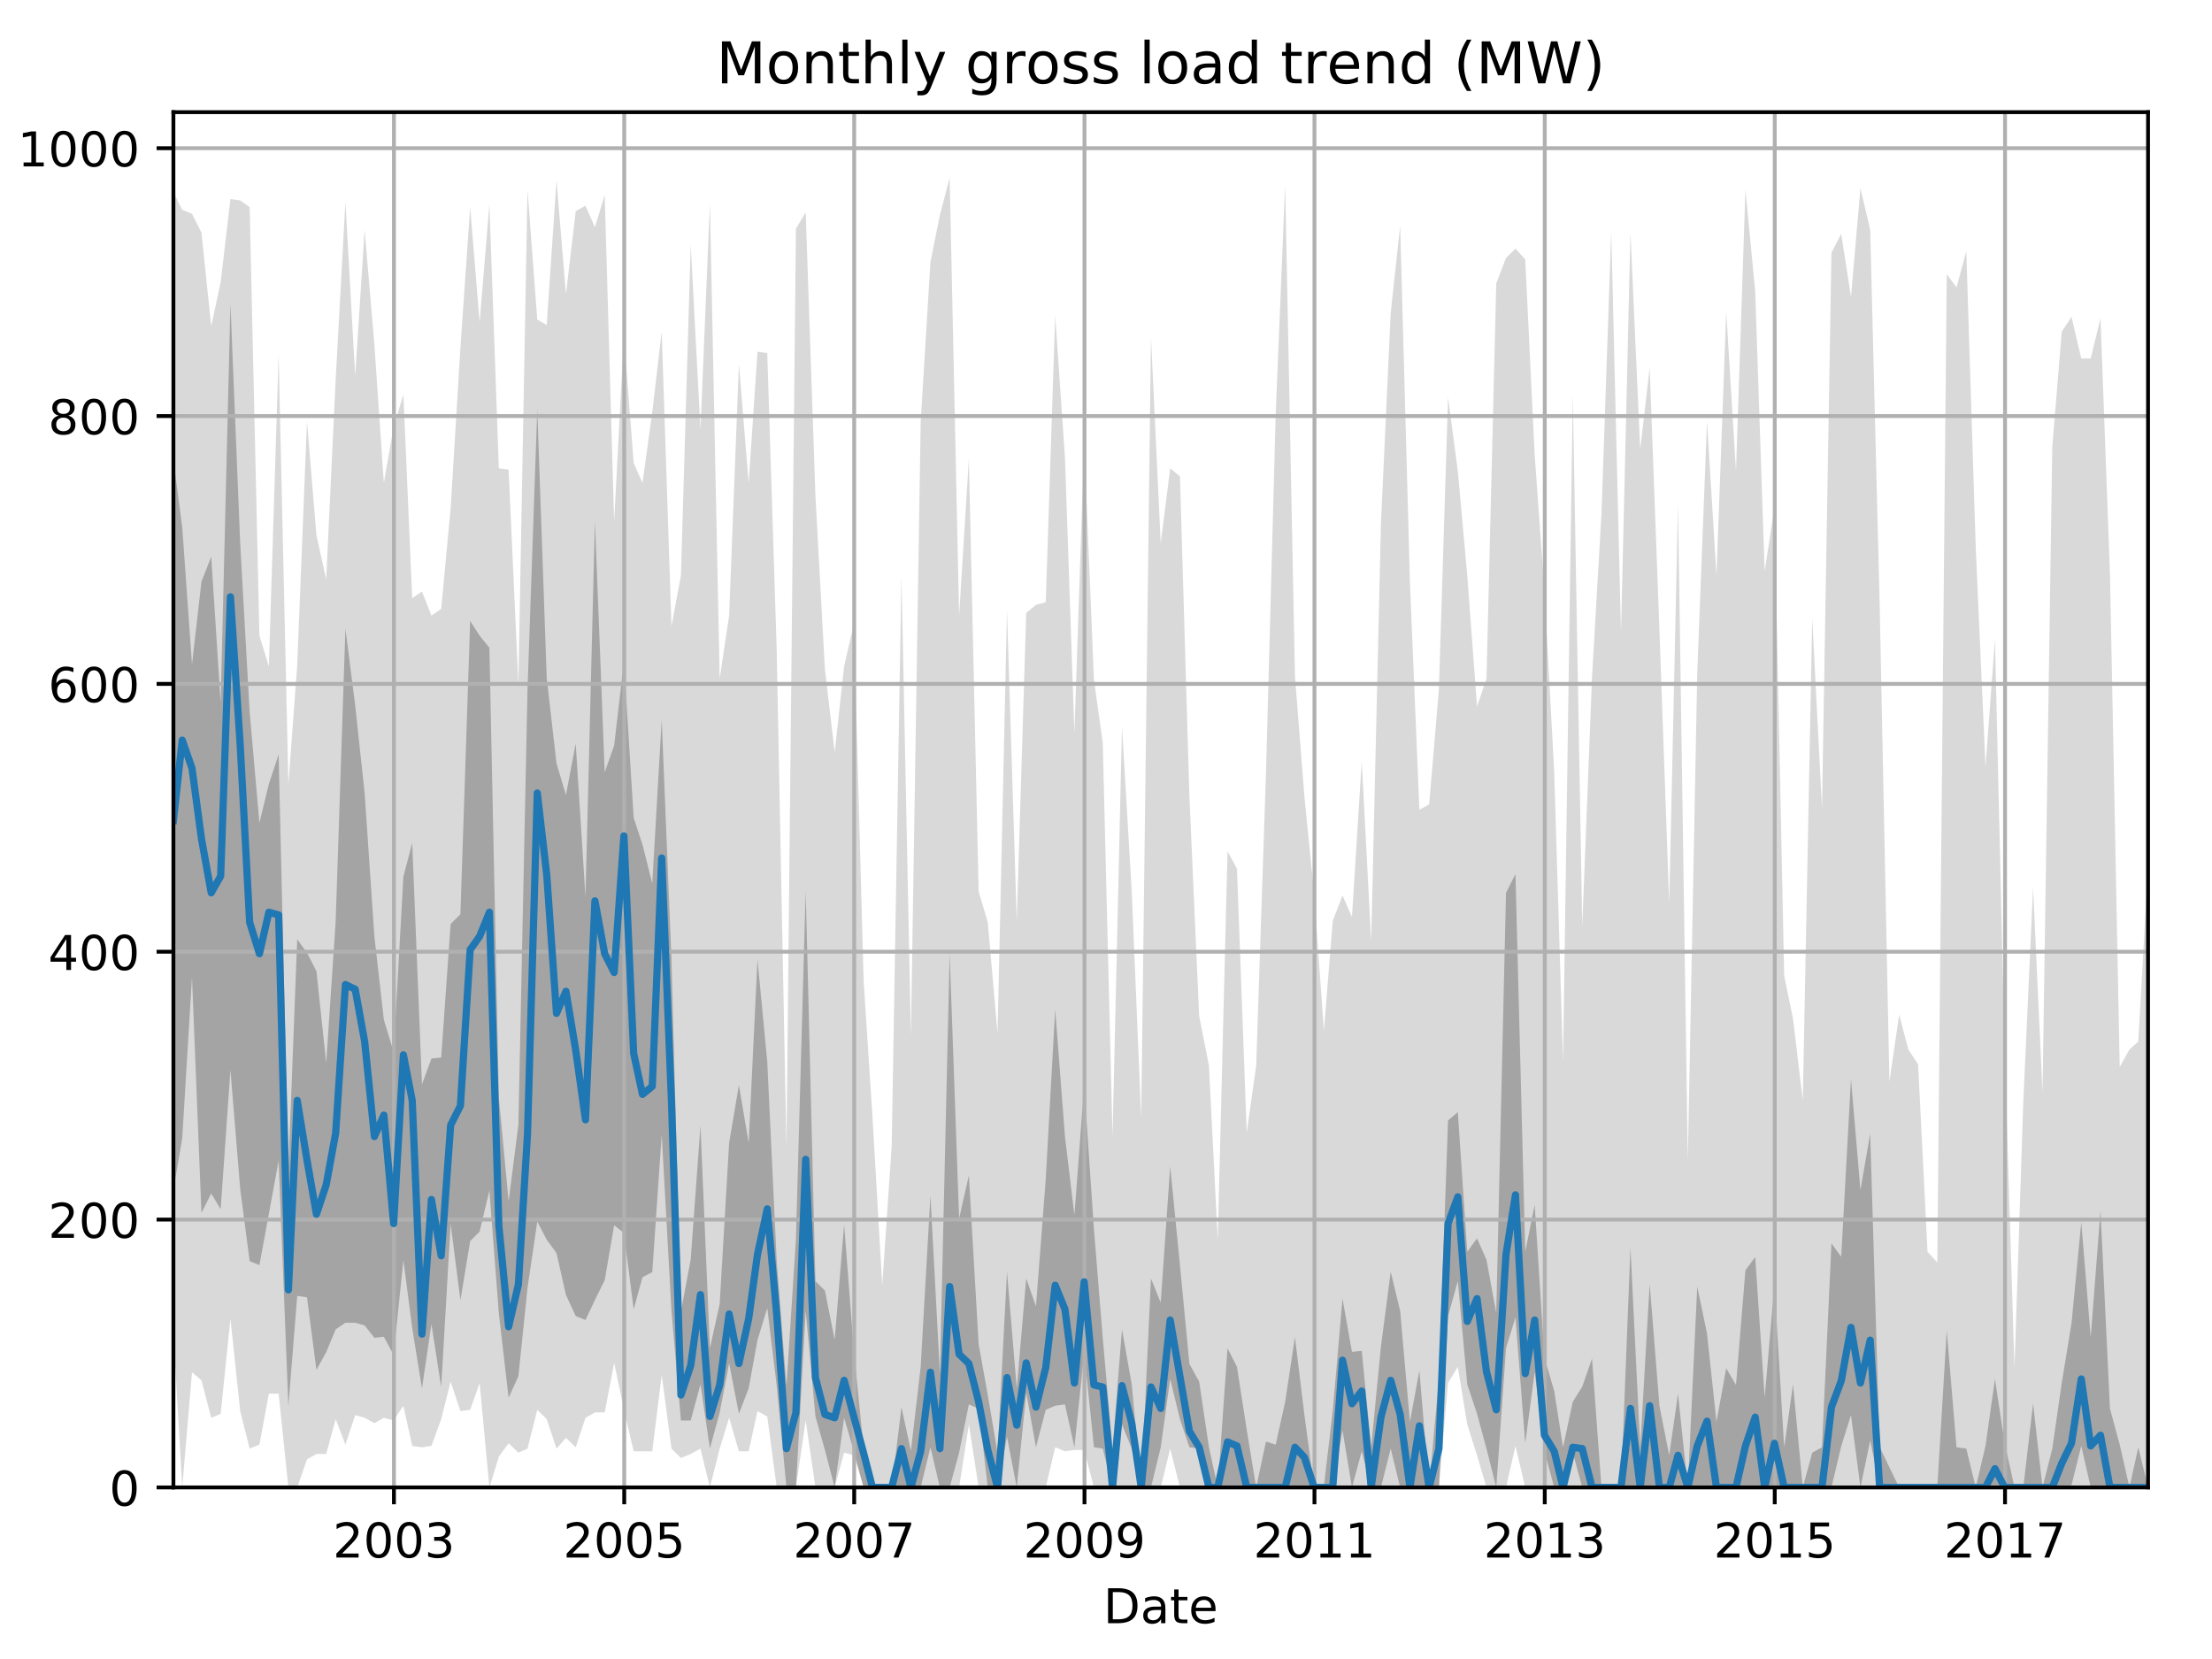 <?xml version="1.0" encoding="utf-8" standalone="no"?>
<!DOCTYPE svg PUBLIC "-//W3C//DTD SVG 1.1//EN"
  "http://www.w3.org/Graphics/SVG/1.1/DTD/svg11.dtd">
<!-- Created with matplotlib (http://matplotlib.org/) -->
<svg height="345.6pt" version="1.1" viewBox="0 0 460.8 345.6" width="460.8pt" xmlns="http://www.w3.org/2000/svg" xmlns:xlink="http://www.w3.org/1999/xlink">
 <defs>
  <style type="text/css">
*{stroke-linecap:butt;stroke-linejoin:round;}
  </style>
 </defs>
 <g id="figure_1">
  <g id="patch_1">
   <path d="M 0 345.6 
L 460.8 345.6 
L 460.8 0 
L 0 0 
z
" style="fill:none;"/>
  </g>
  <g id="axes_1">
   <g id="patch_2">
    <path d="M 36.124 309.863 
L 447.48 309.863 
L 447.48 23.365 
L 36.124 23.365 
z
" style="fill:none;"/>
   </g>
   <g id="PolyCollection_1">
    <path clip-path="url(#pf059b0cede)" d="M 36.124 40.077 
L 36.124 277.779 
L 37.962 309.863 
L 39.996 285.87 
L 41.965 287.544 
L 43.999 295.356 
L 45.968 294.519 
L 48.003 274.71 
L 50.037 293.961 
L 52.006 301.773 
L 54.04 300.936 
L 56.009 290.334 
L 58.044 290.334 
L 60.078 309.863 
L 61.916 309.863 
L 63.95 304.005 
L 65.919 302.889 
L 67.954 302.889 
L 69.922 295.635 
L 71.957 300.936 
L 73.991 294.798 
L 75.96 295.356 
L 77.995 296.472 
L 79.963 295.356 
L 81.998 295.914 
L 84.032 292.845 
L 85.87 301.215 
L 87.904 301.494 
L 89.873 301.215 
L 91.908 295.635 
L 93.877 287.823 
L 95.911 293.961 
L 97.946 293.682 
L 99.914 288.102 
L 101.949 309.863 
L 103.918 303.447 
L 105.952 300.657 
L 107.987 302.61 
L 109.89 301.773 
L 111.924 293.682 
L 113.893 295.635 
L 115.928 301.773 
L 117.896 299.541 
L 119.931 301.494 
L 121.965 295.356 
L 123.934 294.24 
L 125.969 294.24 
L 127.938 283.917 
L 129.972 293.682 
L 132.006 302.331 
L 133.844 302.331 
L 135.878 302.331 
L 137.847 286.428 
L 139.882 301.773 
L 141.851 303.726 
L 143.885 302.889 
L 145.92 301.773 
L 147.888 309.863 
L 149.923 301.773 
L 151.892 295.356 
L 153.926 302.331 
L 155.961 302.331 
L 157.798 293.961 
L 159.833 295.077 
L 161.802 309.863 
L 163.836 309.863 
L 165.805 309.863 
L 167.839 295.914 
L 169.874 309.863 
L 171.843 309.863 
L 173.877 309.863 
L 175.846 302.61 
L 177.88 303.168 
L 179.915 309.863 
L 181.752 309.863 
L 183.787 309.863 
L 185.756 309.863 
L 187.79 309.863 
L 189.759 309.863 
L 191.794 309.863 
L 193.828 309.863 
L 195.797 309.863 
L 197.831 309.863 
L 199.8 309.863 
L 201.835 296.751 
L 203.869 309.863 
L 205.772 309.863 
L 207.807 309.863 
L 209.776 309.863 
L 211.81 309.863 
L 213.779 309.863 
L 215.813 309.863 
L 217.848 309.863 
L 219.817 301.494 
L 221.851 302.331 
L 223.82 302.052 
L 225.854 302.052 
L 227.889 309.863 
L 229.726 309.863 
L 231.761 309.863 
L 233.73 309.863 
L 235.764 309.863 
L 237.733 309.863 
L 239.768 309.863 
L 241.802 309.863 
L 243.771 301.773 
L 245.805 309.863 
L 247.774 309.585 
L 249.809 309.585 
L 251.843 309.863 
L 253.681 309.863 
L 255.715 309.863 
L 257.684 309.863 
L 259.718 309.863 
L 261.687 309.863 
L 263.722 309.863 
L 265.756 309.863 
L 267.725 309.863 
L 269.76 309.863 
L 271.728 309.863 
L 273.763 309.863 
L 275.797 309.863 
L 277.635 309.863 
L 279.669 309.863 
L 281.638 309.863 
L 283.673 309.863 
L 285.641 309.863 
L 287.676 309.863 
L 289.71 309.863 
L 291.679 309.863 
L 293.714 309.863 
L 295.683 309.863 
L 297.717 309.863 
L 299.751 309.863 
L 301.655 288.102 
L 303.689 284.754 
L 305.658 296.751 
L 307.692 303.168 
L 309.661 309.863 
L 311.696 309.863 
L 313.73 309.863 
L 315.699 301.215 
L 317.734 309.863 
L 319.702 309.863 
L 321.737 309.863 
L 323.771 309.863 
L 325.609 309.863 
L 327.643 309.863 
L 329.612 309.863 
L 331.647 309.863 
L 333.616 309.863 
L 335.65 309.863 
L 337.684 309.863 
L 339.653 309.863 
L 341.688 309.863 
L 343.657 309.863 
L 345.691 309.863 
L 347.726 309.863 
L 349.563 309.863 
L 351.598 309.863 
L 353.566 309.863 
L 355.601 309.863 
L 357.57 309.863 
L 359.604 309.863 
L 361.639 309.863 
L 363.607 309.863 
L 365.642 309.863 
L 367.611 309.863 
L 369.645 309.863 
L 371.68 309.863 
L 373.517 309.863 
L 375.552 309.863 
L 377.521 309.863 
L 379.555 309.863 
L 381.524 309.863 
L 383.558 309.863 
L 385.593 309.863 
L 387.562 309.863 
L 389.596 309.863 
L 391.565 309.863 
L 393.599 309.863 
L 395.634 309.863 
L 397.537 309.863 
L 399.572 309.863 
L 401.54 309.863 
L 403.575 309.863 
L 405.544 309.863 
L 407.578 309.863 
L 409.613 309.863 
L 411.582 309.863 
L 413.616 309.863 
L 415.585 309.863 
L 417.619 309.863 
L 419.654 309.863 
L 421.491 309.863 
L 423.526 309.863 
L 425.495 309.863 
L 427.529 309.863 
L 429.498 309.863 
L 431.532 309.863 
L 433.567 309.863 
L 435.536 309.863 
L 437.57 309.863 
L 439.539 309.863 
L 441.573 309.863 
L 443.608 309.863 
L 445.446 309.863 
L 447.48 309.863 
L 447.48 180.411 
L 447.48 180.411 
L 445.446 216.959 
L 443.608 218.633 
L 441.573 222.26 
L 439.539 119.311 
L 437.57 66.302 
L 435.536 74.672 
L 433.567 74.672 
L 431.532 66.023 
L 429.498 69.092 
L 427.529 93.086 
L 425.495 227.56 
L 423.526 184.874 
L 421.491 229.513 
L 419.654 285.033 
L 417.619 219.191 
L 415.585 133.261 
L 413.616 159.765 
L 411.582 114.01 
L 409.613 52.352 
L 407.578 59.885 
L 405.544 57.095 
L 403.575 262.993 
L 401.54 260.761 
L 399.572 221.702 
L 397.537 218.633 
L 395.634 211.379 
L 393.599 225.328 
L 391.565 125.728 
L 389.596 47.889 
L 387.562 39.24 
L 385.593 61.838 
L 383.558 48.726 
L 381.524 52.631 
L 379.555 168.414 
L 377.521 128.797 
L 375.552 229.234 
L 373.517 212.216 
L 371.68 203.288 
L 369.645 105.64 
L 367.611 119.032 
L 365.642 60.722 
L 363.607 39.519 
L 361.639 98.107 
L 359.604 64.907 
L 357.57 119.869 
L 355.601 87.785 
L 353.566 140.235 
L 351.598 241.789 
L 349.563 105.082 
L 347.726 188.222 
L 345.691 131.308 
L 343.657 76.625 
L 341.688 93.644 
L 339.653 48.447 
L 337.684 131.866 
L 335.65 48.168 
L 333.616 107.035 
L 331.647 141.072 
L 329.612 192.965 
L 327.643 82.205 
L 325.609 221.144 
L 323.771 160.881 
L 321.737 122.938 
L 319.702 94.759 
L 317.734 54.026 
L 315.699 51.794 
L 313.73 53.747 
L 311.696 59.048 
L 309.661 141.351 
L 307.692 147.21 
L 305.658 119.869 
L 303.689 98.107 
L 301.655 82.763 
L 299.751 143.583 
L 297.717 167.577 
L 295.683 168.693 
L 293.714 121.264 
L 291.679 47.052 
L 289.71 65.186 
L 287.676 108.988 
L 285.641 196.034 
L 283.673 158.649 
L 281.638 191.012 
L 279.669 186.548 
L 277.635 191.849 
L 275.797 214.727 
L 273.763 186.269 
L 271.728 165.903 
L 269.76 140.793 
L 267.725 38.403 
L 265.756 86.111 
L 263.722 161.16 
L 261.687 221.981 
L 259.718 235.93 
L 257.684 180.968 
L 255.715 177.342 
L 253.681 258.25 
L 251.843 221.981 
L 249.809 211.658 
L 247.774 165.903 
L 245.805 99.223 
L 243.771 97.549 
L 241.802 113.173 
L 239.768 70.208 
L 237.733 232.861 
L 235.764 185.711 
L 233.73 151.395 
L 231.761 236.767 
L 229.726 154.743 
L 227.889 141.63 
L 225.854 92.249 
L 223.82 152.79 
L 221.851 95.317 
L 219.817 65.744 
L 217.848 125.449 
L 215.813 126.007 
L 213.779 127.681 
L 211.81 191.849 
L 209.776 127.123 
L 207.807 215.285 
L 205.772 192.128 
L 203.869 185.711 
L 201.835 95.596 
L 199.8 128.239 
L 197.831 37.008 
L 195.797 44.82 
L 193.828 54.584 
L 191.794 87.785 
L 189.759 215.843 
L 187.79 119.869 
L 185.756 238.72 
L 183.787 267.735 
L 181.752 232.582 
L 179.915 204.404 
L 177.88 129.913 
L 175.846 138.84 
L 173.877 156.696 
L 171.843 139.398 
L 169.874 103.408 
L 167.839 44.262 
L 165.805 47.61 
L 163.836 238.999 
L 161.802 135.493 
L 159.833 73.556 
L 157.798 73.277 
L 155.961 100.618 
L 153.926 75.788 
L 151.892 128.239 
L 149.923 141.351 
L 147.888 42.309 
L 145.92 89.459 
L 143.885 50.958 
L 141.851 119.869 
L 139.882 130.471 
L 137.847 69.092 
L 135.878 85.832 
L 133.844 100.618 
L 132.006 96.433 
L 129.972 69.929 
L 127.938 108.709 
L 125.969 40.635 
L 123.934 47.331 
L 121.965 42.867 
L 119.931 43.983 
L 117.896 61.28 
L 115.928 37.566 
L 113.893 67.697 
L 111.924 66.581 
L 109.89 39.519 
L 107.987 142.467 
L 105.952 97.828 
L 103.918 97.549 
L 101.949 42.588 
L 99.914 67.139 
L 97.946 43.146 
L 95.911 72.44 
L 93.877 105.919 
L 91.908 126.844 
L 89.873 128.239 
L 87.904 123.217 
L 85.87 124.612 
L 84.032 82.205 
L 81.998 88.901 
L 79.963 100.618 
L 77.995 71.882 
L 75.96 47.889 
L 73.991 78.299 
L 71.957 42.03 
L 69.922 79.136 
L 67.954 120.706 
L 65.919 111.499 
L 63.95 87.785 
L 61.916 138.561 
L 60.078 163.392 
L 58.044 73.835 
L 56.009 138.84 
L 54.04 132.424 
L 52.006 43.146 
L 50.037 41.751 
L 48.003 41.472 
L 45.968 58.769 
L 43.999 67.976 
L 41.965 48.447 
L 39.996 44.541 
L 37.962 43.704 
L 36.124 40.077 
z
" style="fill:#808080;fill-opacity:0.3;"/>
   </g>
   <g id="PolyCollection_2">
    <path clip-path="url(#pf059b0cede)" d="M 36.124 95.806 
L 36.124 247.927 
L 37.962 237.116 
L 39.996 203.567 
L 41.965 252.67 
L 43.999 248.624 
L 45.968 251.903 
L 48.003 222.887 
L 50.037 247.648 
L 52.006 262.714 
L 54.04 263.551 
L 56.009 252.879 
L 58.044 241.789 
L 60.078 292.915 
L 61.916 269.967 
L 63.95 270.246 
L 65.919 285.382 
L 67.954 281.685 
L 69.922 276.942 
L 71.957 275.547 
L 73.991 275.547 
L 75.96 276.105 
L 77.995 278.686 
L 79.963 278.477 
L 81.998 282.243 
L 84.032 262.504 
L 85.87 276.663 
L 87.904 289.218 
L 89.873 275.826 
L 91.908 288.939 
L 93.877 254.972 
L 95.911 270.874 
L 97.946 258.529 
L 99.914 256.576 
L 101.949 247.997 
L 103.918 273.594 
L 105.952 291.171 
L 107.987 286.707 
L 109.89 268.293 
L 111.924 254.483 
L 113.893 258.25 
L 115.928 261.04 
L 117.896 269.758 
L 119.931 274.152 
L 121.965 274.989 
L 123.934 270.804 
L 125.969 266.689 
L 127.938 255.251 
L 129.972 256.855 
L 132.006 272.757 
L 133.844 266.062 
L 135.878 265.015 
L 137.847 236.349 
L 139.882 273.106 
L 141.851 295.914 
L 143.885 295.914 
L 145.92 288.381 
L 147.888 301.773 
L 149.923 294.24 
L 151.892 283.987 
L 153.926 294.519 
L 155.961 289.218 
L 157.798 279.174 
L 159.833 272.478 
L 161.802 288.66 
L 163.836 309.863 
L 165.805 309.863 
L 167.839 273.036 
L 169.874 295.077 
L 171.843 302.052 
L 173.877 309.863 
L 175.846 295.356 
L 177.88 302.331 
L 179.915 309.863 
L 181.752 309.863 
L 183.787 309.863 
L 185.756 309.863 
L 187.79 309.863 
L 189.759 309.863 
L 191.794 309.863 
L 193.828 301.494 
L 195.797 309.863 
L 197.831 309.863 
L 199.8 302.61 
L 201.835 292.566 
L 203.869 293.473 
L 205.772 309.863 
L 207.807 309.863 
L 209.776 299.331 
L 211.81 309.863 
L 213.779 290.125 
L 215.813 301.494 
L 217.848 293.682 
L 219.817 292.845 
L 221.851 292.566 
L 223.82 301.494 
L 225.854 281.755 
L 227.889 301.494 
L 229.726 301.773 
L 231.761 309.863 
L 233.73 296.751 
L 235.764 301.773 
L 237.733 309.863 
L 239.768 309.863 
L 241.802 301.494 
L 243.771 287.265 
L 245.805 295.635 
L 247.774 301.494 
L 249.809 301.773 
L 251.843 309.863 
L 253.681 309.863 
L 255.715 309.863 
L 257.684 309.863 
L 259.718 309.863 
L 261.687 309.863 
L 263.722 309.863 
L 265.756 309.863 
L 267.725 309.863 
L 269.76 309.863 
L 271.728 309.863 
L 273.763 309.863 
L 275.797 309.863 
L 277.635 309.863 
L 279.669 298.006 
L 281.638 309.863 
L 283.673 302.331 
L 285.641 309.863 
L 287.676 309.863 
L 289.71 301.773 
L 291.679 309.863 
L 293.714 309.863 
L 295.683 309.863 
L 297.717 309.863 
L 299.751 309.863 
L 301.655 274.152 
L 303.689 266.898 
L 305.658 288.381 
L 307.692 294.519 
L 309.661 301.773 
L 311.696 309.863 
L 313.73 280.848 
L 315.699 274.431 
L 317.734 300.657 
L 319.702 285.8 
L 321.737 302.331 
L 323.771 309.863 
L 325.609 309.863 
L 327.643 302.61 
L 329.612 309.863 
L 331.647 309.863 
L 333.616 309.863 
L 335.65 309.863 
L 337.684 309.863 
L 339.653 309.863 
L 341.688 309.863 
L 343.657 309.863 
L 345.691 309.863 
L 347.726 309.863 
L 349.563 309.863 
L 351.598 309.863 
L 353.566 309.863 
L 355.601 309.863 
L 357.57 309.863 
L 359.604 309.863 
L 361.639 309.863 
L 363.607 309.863 
L 365.642 309.863 
L 367.611 309.863 
L 369.645 309.863 
L 371.68 309.863 
L 373.517 309.863 
L 375.552 309.863 
L 377.521 309.863 
L 379.555 309.863 
L 381.524 309.863 
L 383.558 301.284 
L 385.593 294.798 
L 387.562 309.863 
L 389.596 300.099 
L 391.565 309.863 
L 393.599 309.863 
L 395.634 309.863 
L 397.537 309.863 
L 399.572 309.863 
L 401.54 309.863 
L 403.575 309.863 
L 405.544 309.863 
L 407.578 309.863 
L 409.613 309.863 
L 411.582 309.863 
L 413.616 309.863 
L 415.585 309.863 
L 417.619 309.863 
L 419.654 309.863 
L 421.491 309.863 
L 423.526 309.863 
L 425.495 309.863 
L 427.529 309.863 
L 429.498 309.863 
L 431.532 309.375 
L 433.567 301.215 
L 435.536 309.863 
L 437.57 309.863 
L 439.539 309.863 
L 441.573 309.863 
L 443.608 309.863 
L 445.446 309.863 
L 447.48 309.863 
L 447.48 309.863 
L 447.48 309.863 
L 445.446 301.494 
L 443.608 309.863 
L 441.573 300.936 
L 439.539 293.403 
L 437.57 252.182 
L 435.536 278.616 
L 433.567 254.623 
L 431.532 275.687 
L 429.498 288.102 
L 427.529 301.773 
L 425.495 309.863 
L 423.526 292.357 
L 421.491 309.863 
L 419.654 309.863 
L 417.619 300.657 
L 415.585 287.265 
L 413.616 301.215 
L 411.582 309.863 
L 409.613 301.773 
L 407.578 301.494 
L 405.544 277.152 
L 403.575 309.863 
L 401.54 309.863 
L 399.572 309.863 
L 397.537 309.863 
L 395.634 309.863 
L 393.599 305.679 
L 391.565 301.424 
L 389.596 236.139 
L 387.562 247.927 
L 385.593 224.77 
L 383.558 261.807 
L 381.524 259.017 
L 379.555 301.494 
L 377.521 302.61 
L 375.552 309.863 
L 373.517 288.381 
L 371.68 301.494 
L 369.645 267.735 
L 367.611 291.101 
L 365.642 261.877 
L 363.607 264.597 
L 361.639 288.52 
L 359.604 285.033 
L 357.57 296.193 
L 355.601 277.779 
L 353.566 268.014 
L 351.598 309.863 
L 349.563 290.334 
L 347.726 303.168 
L 345.691 292.845 
L 343.657 267.456 
L 341.688 301.494 
L 339.653 259.854 
L 337.684 309.863 
L 335.65 309.863 
L 333.616 309.863 
L 331.647 283.01 
L 329.612 288.869 
L 327.643 292.008 
L 325.609 301.494 
L 323.771 289.776 
L 321.737 282.801 
L 319.702 250.996 
L 317.734 260.761 
L 315.699 182.084 
L 313.73 185.99 
L 311.696 273.525 
L 309.661 262.435 
L 307.692 257.971 
L 305.658 260.761 
L 303.689 231.676 
L 301.655 233.419 
L 299.751 286.986 
L 297.717 309.863 
L 295.683 285.521 
L 293.714 296.193 
L 291.679 273.106 
L 289.71 264.946 
L 287.676 280.499 
L 285.641 301.424 
L 283.673 281.406 
L 281.638 281.615 
L 279.669 270.525 
L 277.635 293.961 
L 275.797 309.585 
L 273.763 309.863 
L 271.728 294.728 
L 269.76 278.546 
L 267.725 292.008 
L 265.756 300.936 
L 263.722 300.308 
L 261.687 309.863 
L 259.718 297.867 
L 257.684 284.754 
L 255.715 280.848 
L 253.681 309.863 
L 251.843 301.494 
L 249.809 287.823 
L 247.774 284.126 
L 245.805 263.551 
L 243.771 242.975 
L 241.802 271.362 
L 239.768 266.341 
L 237.733 309.863 
L 235.764 288.381 
L 233.73 276.942 
L 231.761 301.773 
L 229.726 278.756 
L 227.889 256.087 
L 225.854 226.165 
L 223.82 253.158 
L 221.851 236.767 
L 219.817 210.263 
L 217.848 245.625 
L 215.813 272.13 
L 213.779 266.341 
L 211.81 289.218 
L 209.776 264.946 
L 207.807 302.61 
L 205.772 290.613 
L 203.869 280.011 
L 201.835 244.858 
L 199.8 253.856 
L 197.831 198.615 
L 195.797 286.149 
L 193.828 249.043 
L 191.794 284.754 
L 189.759 302.261 
L 187.79 293.124 
L 185.756 309.863 
L 183.787 309.863 
L 181.752 309.863 
L 179.915 301.773 
L 177.88 281.406 
L 175.846 255.111 
L 173.877 279.104 
L 171.843 268.851 
L 169.874 266.898 
L 167.839 185.502 
L 165.805 258.25 
L 163.836 288.66 
L 161.802 262.644 
L 159.833 221.144 
L 157.798 199.87 
L 155.961 238.092 
L 153.926 226.026 
L 151.892 238.092 
L 149.923 271.641 
L 147.888 280.848 
L 145.92 234.535 
L 143.885 262.365 
L 141.851 273.246 
L 139.882 199.87 
L 137.847 149.93 
L 135.878 184.037 
L 133.844 175.947 
L 132.006 170.367 
L 129.972 137.864 
L 127.938 155.301 
L 125.969 160.881 
L 123.934 108.57 
L 121.965 186.827 
L 119.931 154.883 
L 117.896 165.624 
L 115.928 158.998 
L 113.893 141.282 
L 111.924 85.274 
L 109.89 143.653 
L 107.987 234.396 
L 105.952 250.229 
L 103.918 228.607 
L 101.949 134.935 
L 99.914 132.424 
L 97.946 129.355 
L 95.911 190.454 
L 93.877 192.477 
L 91.908 220.307 
L 89.873 220.516 
L 87.904 225.886 
L 85.87 175.598 
L 84.032 182.642 
L 81.998 219.121 
L 79.963 212.425 
L 77.995 195.127 
L 75.96 165.205 
L 73.991 146.931 
L 71.957 130.959 
L 69.922 192.058 
L 67.954 221.423 
L 65.919 202.311 
L 63.95 198.475 
L 61.916 195.685 
L 60.078 243.393 
L 58.044 157.184 
L 56.009 163.322 
L 54.04 171.413 
L 52.006 148.326 
L 50.037 113.173 
L 48.003 63.233 
L 45.968 146.373 
L 43.999 115.963 
L 41.965 121.194 
L 39.996 138.422 
L 37.962 109.825 
L 36.124 95.806 
z
" style="fill:#808080;fill-opacity:0.6;"/>
   </g>
   <g id="matplotlib.axis_1">
    <g id="xtick_1">
     <g id="line2d_1">
      <path clip-path="url(#pf059b0cede)" d="M 82.064 309.863 
L 82.064 23.365 
" style="fill:none;stroke:#b0b0b0;stroke-linecap:square;stroke-width:0.8;"/>
     </g>
     <g id="line2d_2">
      <defs>
       <path d="M 0 0 
L 0 3.5 
" id="mdc8317f79b" style="stroke:#000000;stroke-width:0.8;"/>
      </defs>
      <g>
       <use style="stroke:#000000;stroke-width:0.8;" x="82.064" xlink:href="#mdc8317f79b" y="309.863"/>
      </g>
     </g>
     <g id="text_1">
      <!-- 2003 -->
      <defs>
       <path d="M 19.188 8.297 
L 53.609 8.297 
L 53.609 0 
L 7.328 0 
L 7.328 8.297 
Q 12.938 14.109 22.625 23.891 
Q 32.328 33.688 34.812 36.531 
Q 39.547 41.844 41.422 45.531 
Q 43.312 49.219 43.312 52.781 
Q 43.312 58.594 39.234 62.25 
Q 35.156 65.922 28.609 65.922 
Q 23.969 65.922 18.812 64.312 
Q 13.672 62.703 7.812 59.422 
L 7.812 69.391 
Q 13.766 71.781 18.938 73 
Q 24.125 74.219 28.422 74.219 
Q 39.75 74.219 46.484 68.547 
Q 53.219 62.891 53.219 53.422 
Q 53.219 48.922 51.531 44.891 
Q 49.859 40.875 45.406 35.406 
Q 44.188 33.984 37.641 27.219 
Q 31.109 20.453 19.188 8.297 
z
" id="DejaVuSans-32"/>
       <path d="M 31.781 66.406 
Q 24.172 66.406 20.328 58.906 
Q 16.5 51.422 16.5 36.375 
Q 16.5 21.391 20.328 13.891 
Q 24.172 6.391 31.781 6.391 
Q 39.453 6.391 43.281 13.891 
Q 47.125 21.391 47.125 36.375 
Q 47.125 51.422 43.281 58.906 
Q 39.453 66.406 31.781 66.406 
z
M 31.781 74.219 
Q 44.047 74.219 50.516 64.516 
Q 56.984 54.828 56.984 36.375 
Q 56.984 17.969 50.516 8.266 
Q 44.047 -1.422 31.781 -1.422 
Q 19.531 -1.422 13.062 8.266 
Q 6.594 17.969 6.594 36.375 
Q 6.594 54.828 13.062 64.516 
Q 19.531 74.219 31.781 74.219 
z
" id="DejaVuSans-30"/>
       <path d="M 40.578 39.312 
Q 47.656 37.797 51.625 33 
Q 55.609 28.219 55.609 21.188 
Q 55.609 10.406 48.188 4.484 
Q 40.766 -1.422 27.094 -1.422 
Q 22.516 -1.422 17.656 -0.516 
Q 12.797 0.391 7.625 2.203 
L 7.625 11.719 
Q 11.719 9.328 16.594 8.109 
Q 21.484 6.891 26.812 6.891 
Q 36.078 6.891 40.938 10.547 
Q 45.797 14.203 45.797 21.188 
Q 45.797 27.641 41.281 31.266 
Q 36.766 34.906 28.719 34.906 
L 20.219 34.906 
L 20.219 43.016 
L 29.109 43.016 
Q 36.375 43.016 40.234 45.922 
Q 44.094 48.828 44.094 54.297 
Q 44.094 59.906 40.109 62.906 
Q 36.141 65.922 28.719 65.922 
Q 24.656 65.922 20.016 65.031 
Q 15.375 64.156 9.812 62.312 
L 9.812 71.094 
Q 15.438 72.656 20.344 73.438 
Q 25.25 74.219 29.594 74.219 
Q 40.828 74.219 47.359 69.109 
Q 53.906 64.016 53.906 55.328 
Q 53.906 49.266 50.438 45.094 
Q 46.969 40.922 40.578 39.312 
z
" id="DejaVuSans-33"/>
      </defs>
      <g transform="translate(69.339 324.462)scale(0.1 -0.1)">
       <use xlink:href="#DejaVuSans-32"/>
       <use x="63.623" xlink:href="#DejaVuSans-30"/>
       <use x="127.246" xlink:href="#DejaVuSans-30"/>
       <use x="190.869" xlink:href="#DejaVuSans-33"/>
      </g>
     </g>
    </g>
    <g id="xtick_2">
     <g id="line2d_3">
      <path clip-path="url(#pf059b0cede)" d="M 130.038 309.863 
L 130.038 23.365 
" style="fill:none;stroke:#b0b0b0;stroke-linecap:square;stroke-width:0.8;"/>
     </g>
     <g id="line2d_4">
      <g>
       <use style="stroke:#000000;stroke-width:0.8;" x="130.038" xlink:href="#mdc8317f79b" y="309.863"/>
      </g>
     </g>
     <g id="text_2">
      <!-- 2005 -->
      <defs>
       <path d="M 10.797 72.906 
L 49.516 72.906 
L 49.516 64.594 
L 19.828 64.594 
L 19.828 46.734 
Q 21.969 47.469 24.109 47.828 
Q 26.266 48.188 28.422 48.188 
Q 40.625 48.188 47.75 41.5 
Q 54.891 34.812 54.891 23.391 
Q 54.891 11.625 47.562 5.094 
Q 40.234 -1.422 26.906 -1.422 
Q 22.312 -1.422 17.547 -0.641 
Q 12.797 0.141 7.719 1.703 
L 7.719 11.625 
Q 12.109 9.234 16.797 8.062 
Q 21.484 6.891 26.703 6.891 
Q 35.156 6.891 40.078 11.328 
Q 45.016 15.766 45.016 23.391 
Q 45.016 31 40.078 35.438 
Q 35.156 39.891 26.703 39.891 
Q 22.75 39.891 18.812 39.016 
Q 14.891 38.141 10.797 36.281 
z
" id="DejaVuSans-35"/>
      </defs>
      <g transform="translate(117.313 324.462)scale(0.1 -0.1)">
       <use xlink:href="#DejaVuSans-32"/>
       <use x="63.623" xlink:href="#DejaVuSans-30"/>
       <use x="127.246" xlink:href="#DejaVuSans-30"/>
       <use x="190.869" xlink:href="#DejaVuSans-35"/>
      </g>
     </g>
    </g>
    <g id="xtick_3">
     <g id="line2d_5">
      <path clip-path="url(#pf059b0cede)" d="M 177.946 309.863 
L 177.946 23.365 
" style="fill:none;stroke:#b0b0b0;stroke-linecap:square;stroke-width:0.8;"/>
     </g>
     <g id="line2d_6">
      <g>
       <use style="stroke:#000000;stroke-width:0.8;" x="177.946" xlink:href="#mdc8317f79b" y="309.863"/>
      </g>
     </g>
     <g id="text_3">
      <!-- 2007 -->
      <defs>
       <path d="M 8.203 72.906 
L 55.078 72.906 
L 55.078 68.703 
L 28.609 0 
L 18.312 0 
L 43.219 64.594 
L 8.203 64.594 
z
" id="DejaVuSans-37"/>
      </defs>
      <g transform="translate(165.221 324.462)scale(0.1 -0.1)">
       <use xlink:href="#DejaVuSans-32"/>
       <use x="63.623" xlink:href="#DejaVuSans-30"/>
       <use x="127.246" xlink:href="#DejaVuSans-30"/>
       <use x="190.869" xlink:href="#DejaVuSans-37"/>
      </g>
     </g>
    </g>
    <g id="xtick_4">
     <g id="line2d_7">
      <path clip-path="url(#pf059b0cede)" d="M 225.92 309.863 
L 225.92 23.365 
" style="fill:none;stroke:#b0b0b0;stroke-linecap:square;stroke-width:0.8;"/>
     </g>
     <g id="line2d_8">
      <g>
       <use style="stroke:#000000;stroke-width:0.8;" x="225.92" xlink:href="#mdc8317f79b" y="309.863"/>
      </g>
     </g>
     <g id="text_4">
      <!-- 2009 -->
      <defs>
       <path d="M 10.984 1.516 
L 10.984 10.5 
Q 14.703 8.734 18.5 7.812 
Q 22.312 6.891 25.984 6.891 
Q 35.75 6.891 40.891 13.453 
Q 46.047 20.016 46.781 33.406 
Q 43.953 29.203 39.594 26.953 
Q 35.25 24.703 29.984 24.703 
Q 19.047 24.703 12.672 31.312 
Q 6.297 37.938 6.297 49.422 
Q 6.297 60.641 12.938 67.422 
Q 19.578 74.219 30.609 74.219 
Q 43.266 74.219 49.922 64.516 
Q 56.594 54.828 56.594 36.375 
Q 56.594 19.141 48.406 8.859 
Q 40.234 -1.422 26.422 -1.422 
Q 22.703 -1.422 18.891 -0.688 
Q 15.094 0.047 10.984 1.516 
z
M 30.609 32.422 
Q 37.25 32.422 41.125 36.953 
Q 45.016 41.5 45.016 49.422 
Q 45.016 57.281 41.125 61.844 
Q 37.25 66.406 30.609 66.406 
Q 23.969 66.406 20.094 61.844 
Q 16.219 57.281 16.219 49.422 
Q 16.219 41.5 20.094 36.953 
Q 23.969 32.422 30.609 32.422 
z
" id="DejaVuSans-39"/>
      </defs>
      <g transform="translate(213.195 324.462)scale(0.1 -0.1)">
       <use xlink:href="#DejaVuSans-32"/>
       <use x="63.623" xlink:href="#DejaVuSans-30"/>
       <use x="127.246" xlink:href="#DejaVuSans-30"/>
       <use x="190.869" xlink:href="#DejaVuSans-39"/>
      </g>
     </g>
    </g>
    <g id="xtick_5">
     <g id="line2d_9">
      <path clip-path="url(#pf059b0cede)" d="M 273.828 309.863 
L 273.828 23.365 
" style="fill:none;stroke:#b0b0b0;stroke-linecap:square;stroke-width:0.8;"/>
     </g>
     <g id="line2d_10">
      <g>
       <use style="stroke:#000000;stroke-width:0.8;" x="273.828" xlink:href="#mdc8317f79b" y="309.863"/>
      </g>
     </g>
     <g id="text_5">
      <!-- 2011 -->
      <defs>
       <path d="M 12.406 8.297 
L 28.516 8.297 
L 28.516 63.922 
L 10.984 60.406 
L 10.984 69.391 
L 28.422 72.906 
L 38.281 72.906 
L 38.281 8.297 
L 54.391 8.297 
L 54.391 0 
L 12.406 0 
z
" id="DejaVuSans-31"/>
      </defs>
      <g transform="translate(261.103 324.462)scale(0.1 -0.1)">
       <use xlink:href="#DejaVuSans-32"/>
       <use x="63.623" xlink:href="#DejaVuSans-30"/>
       <use x="127.246" xlink:href="#DejaVuSans-31"/>
       <use x="190.869" xlink:href="#DejaVuSans-31"/>
      </g>
     </g>
    </g>
    <g id="xtick_6">
     <g id="line2d_11">
      <path clip-path="url(#pf059b0cede)" d="M 321.802 309.863 
L 321.802 23.365 
" style="fill:none;stroke:#b0b0b0;stroke-linecap:square;stroke-width:0.8;"/>
     </g>
     <g id="line2d_12">
      <g>
       <use style="stroke:#000000;stroke-width:0.8;" x="321.802" xlink:href="#mdc8317f79b" y="309.863"/>
      </g>
     </g>
     <g id="text_6">
      <!-- 2013 -->
      <g transform="translate(309.077 324.462)scale(0.1 -0.1)">
       <use xlink:href="#DejaVuSans-32"/>
       <use x="63.623" xlink:href="#DejaVuSans-30"/>
       <use x="127.246" xlink:href="#DejaVuSans-31"/>
       <use x="190.869" xlink:href="#DejaVuSans-33"/>
      </g>
     </g>
    </g>
    <g id="xtick_7">
     <g id="line2d_13">
      <path clip-path="url(#pf059b0cede)" d="M 369.711 309.863 
L 369.711 23.365 
" style="fill:none;stroke:#b0b0b0;stroke-linecap:square;stroke-width:0.8;"/>
     </g>
     <g id="line2d_14">
      <g>
       <use style="stroke:#000000;stroke-width:0.8;" x="369.711" xlink:href="#mdc8317f79b" y="309.863"/>
      </g>
     </g>
     <g id="text_7">
      <!-- 2015 -->
      <g transform="translate(356.986 324.462)scale(0.1 -0.1)">
       <use xlink:href="#DejaVuSans-32"/>
       <use x="63.623" xlink:href="#DejaVuSans-30"/>
       <use x="127.246" xlink:href="#DejaVuSans-31"/>
       <use x="190.869" xlink:href="#DejaVuSans-35"/>
      </g>
     </g>
    </g>
    <g id="xtick_8">
     <g id="line2d_15">
      <path clip-path="url(#pf059b0cede)" d="M 417.685 309.863 
L 417.685 23.365 
" style="fill:none;stroke:#b0b0b0;stroke-linecap:square;stroke-width:0.8;"/>
     </g>
     <g id="line2d_16">
      <g>
       <use style="stroke:#000000;stroke-width:0.8;" x="417.685" xlink:href="#mdc8317f79b" y="309.863"/>
      </g>
     </g>
     <g id="text_8">
      <!-- 2017 -->
      <g transform="translate(404.96 324.462)scale(0.1 -0.1)">
       <use xlink:href="#DejaVuSans-32"/>
       <use x="63.623" xlink:href="#DejaVuSans-30"/>
       <use x="127.246" xlink:href="#DejaVuSans-31"/>
       <use x="190.869" xlink:href="#DejaVuSans-37"/>
      </g>
     </g>
    </g>
    <g id="text_9">
     <!-- Date -->
     <defs>
      <path d="M 19.672 64.797 
L 19.672 8.109 
L 31.594 8.109 
Q 46.688 8.109 53.688 14.938 
Q 60.688 21.781 60.688 36.531 
Q 60.688 51.172 53.688 57.984 
Q 46.688 64.797 31.594 64.797 
z
M 9.812 72.906 
L 30.078 72.906 
Q 51.266 72.906 61.172 64.094 
Q 71.094 55.281 71.094 36.531 
Q 71.094 17.672 61.125 8.828 
Q 51.172 0 30.078 0 
L 9.812 0 
z
" id="DejaVuSans-44"/>
      <path d="M 34.281 27.484 
Q 23.391 27.484 19.188 25 
Q 14.984 22.516 14.984 16.5 
Q 14.984 11.719 18.141 8.906 
Q 21.297 6.109 26.703 6.109 
Q 34.188 6.109 38.703 11.406 
Q 43.219 16.703 43.219 25.484 
L 43.219 27.484 
z
M 52.203 31.203 
L 52.203 0 
L 43.219 0 
L 43.219 8.297 
Q 40.141 3.328 35.547 0.953 
Q 30.953 -1.422 24.312 -1.422 
Q 15.922 -1.422 10.953 3.297 
Q 6 8.016 6 15.922 
Q 6 25.141 12.172 29.828 
Q 18.359 34.516 30.609 34.516 
L 43.219 34.516 
L 43.219 35.406 
Q 43.219 41.609 39.141 45 
Q 35.062 48.391 27.688 48.391 
Q 23 48.391 18.547 47.266 
Q 14.109 46.141 10.016 43.891 
L 10.016 52.203 
Q 14.938 54.109 19.578 55.047 
Q 24.219 56 28.609 56 
Q 40.484 56 46.344 49.844 
Q 52.203 43.703 52.203 31.203 
z
" id="DejaVuSans-61"/>
      <path d="M 18.312 70.219 
L 18.312 54.688 
L 36.812 54.688 
L 36.812 47.703 
L 18.312 47.703 
L 18.312 18.016 
Q 18.312 11.328 20.141 9.422 
Q 21.969 7.516 27.594 7.516 
L 36.812 7.516 
L 36.812 0 
L 27.594 0 
Q 17.188 0 13.234 3.875 
Q 9.281 7.766 9.281 18.016 
L 9.281 47.703 
L 2.688 47.703 
L 2.688 54.688 
L 9.281 54.688 
L 9.281 70.219 
z
" id="DejaVuSans-74"/>
      <path d="M 56.203 29.594 
L 56.203 25.203 
L 14.891 25.203 
Q 15.484 15.922 20.484 11.062 
Q 25.484 6.203 34.422 6.203 
Q 39.594 6.203 44.453 7.469 
Q 49.312 8.734 54.109 11.281 
L 54.109 2.781 
Q 49.266 0.734 44.188 -0.344 
Q 39.109 -1.422 33.891 -1.422 
Q 20.797 -1.422 13.156 6.188 
Q 5.516 13.812 5.516 26.812 
Q 5.516 40.234 12.766 48.109 
Q 20.016 56 32.328 56 
Q 43.359 56 49.781 48.891 
Q 56.203 41.797 56.203 29.594 
z
M 47.219 32.234 
Q 47.125 39.594 43.094 43.984 
Q 39.062 48.391 32.422 48.391 
Q 24.906 48.391 20.391 44.141 
Q 15.875 39.891 15.188 32.172 
z
" id="DejaVuSans-65"/>
     </defs>
     <g transform="translate(229.851 338.14)scale(0.1 -0.1)">
      <use xlink:href="#DejaVuSans-44"/>
      <use x="77.002" xlink:href="#DejaVuSans-61"/>
      <use x="138.281" xlink:href="#DejaVuSans-74"/>
      <use x="177.49" xlink:href="#DejaVuSans-65"/>
     </g>
    </g>
   </g>
   <g id="matplotlib.axis_2">
    <g id="ytick_1">
     <g id="line2d_17">
      <path clip-path="url(#pf059b0cede)" d="M 36.124 309.863 
L 447.48 309.863 
" style="fill:none;stroke:#b0b0b0;stroke-linecap:square;stroke-width:0.8;"/>
     </g>
     <g id="line2d_18">
      <defs>
       <path d="M 0 0 
L -3.5 0 
" id="m081d233a91" style="stroke:#000000;stroke-width:0.8;"/>
      </defs>
      <g>
       <use style="stroke:#000000;stroke-width:0.8;" x="36.124" xlink:href="#m081d233a91" y="309.863"/>
      </g>
     </g>
     <g id="text_10">
      <!-- 0 -->
      <g transform="translate(22.762 313.663)scale(0.1 -0.1)">
       <use xlink:href="#DejaVuSans-30"/>
      </g>
     </g>
    </g>
    <g id="ytick_2">
     <g id="line2d_19">
      <path clip-path="url(#pf059b0cede)" d="M 36.124 254.065 
L 447.48 254.065 
" style="fill:none;stroke:#b0b0b0;stroke-linecap:square;stroke-width:0.8;"/>
     </g>
     <g id="line2d_20">
      <g>
       <use style="stroke:#000000;stroke-width:0.8;" x="36.124" xlink:href="#m081d233a91" y="254.065"/>
      </g>
     </g>
     <g id="text_11">
      <!-- 200 -->
      <g transform="translate(10.037 257.864)scale(0.1 -0.1)">
       <use xlink:href="#DejaVuSans-32"/>
       <use x="63.623" xlink:href="#DejaVuSans-30"/>
       <use x="127.246" xlink:href="#DejaVuSans-30"/>
      </g>
     </g>
    </g>
    <g id="ytick_3">
     <g id="line2d_21">
      <path clip-path="url(#pf059b0cede)" d="M 36.124 198.266 
L 447.48 198.266 
" style="fill:none;stroke:#b0b0b0;stroke-linecap:square;stroke-width:0.8;"/>
     </g>
     <g id="line2d_22">
      <g>
       <use style="stroke:#000000;stroke-width:0.8;" x="36.124" xlink:href="#m081d233a91" y="198.266"/>
      </g>
     </g>
     <g id="text_12">
      <!-- 400 -->
      <defs>
       <path d="M 37.797 64.312 
L 12.891 25.391 
L 37.797 25.391 
z
M 35.203 72.906 
L 47.609 72.906 
L 47.609 25.391 
L 58.016 25.391 
L 58.016 17.188 
L 47.609 17.188 
L 47.609 0 
L 37.797 0 
L 37.797 17.188 
L 4.891 17.188 
L 4.891 26.703 
z
" id="DejaVuSans-34"/>
      </defs>
      <g transform="translate(10.037 202.065)scale(0.1 -0.1)">
       <use xlink:href="#DejaVuSans-34"/>
       <use x="63.623" xlink:href="#DejaVuSans-30"/>
       <use x="127.246" xlink:href="#DejaVuSans-30"/>
      </g>
     </g>
    </g>
    <g id="ytick_4">
     <g id="line2d_23">
      <path clip-path="url(#pf059b0cede)" d="M 36.124 142.467 
L 447.48 142.467 
" style="fill:none;stroke:#b0b0b0;stroke-linecap:square;stroke-width:0.8;"/>
     </g>
     <g id="line2d_24">
      <g>
       <use style="stroke:#000000;stroke-width:0.8;" x="36.124" xlink:href="#m081d233a91" y="142.467"/>
      </g>
     </g>
     <g id="text_13">
      <!-- 600 -->
      <defs>
       <path d="M 33.016 40.375 
Q 26.375 40.375 22.484 35.828 
Q 18.609 31.297 18.609 23.391 
Q 18.609 15.531 22.484 10.953 
Q 26.375 6.391 33.016 6.391 
Q 39.656 6.391 43.531 10.953 
Q 47.406 15.531 47.406 23.391 
Q 47.406 31.297 43.531 35.828 
Q 39.656 40.375 33.016 40.375 
z
M 52.594 71.297 
L 52.594 62.312 
Q 48.875 64.062 45.094 64.984 
Q 41.312 65.922 37.594 65.922 
Q 27.828 65.922 22.672 59.328 
Q 17.531 52.734 16.797 39.406 
Q 19.672 43.656 24.016 45.922 
Q 28.375 48.188 33.594 48.188 
Q 44.578 48.188 50.953 41.516 
Q 57.328 34.859 57.328 23.391 
Q 57.328 12.156 50.688 5.359 
Q 44.047 -1.422 33.016 -1.422 
Q 20.359 -1.422 13.672 8.266 
Q 6.984 17.969 6.984 36.375 
Q 6.984 53.656 15.188 63.938 
Q 23.391 74.219 37.203 74.219 
Q 40.922 74.219 44.703 73.484 
Q 48.484 72.75 52.594 71.297 
z
" id="DejaVuSans-36"/>
      </defs>
      <g transform="translate(10.037 146.267)scale(0.1 -0.1)">
       <use xlink:href="#DejaVuSans-36"/>
       <use x="63.623" xlink:href="#DejaVuSans-30"/>
       <use x="127.246" xlink:href="#DejaVuSans-30"/>
      </g>
     </g>
    </g>
    <g id="ytick_5">
     <g id="line2d_25">
      <path clip-path="url(#pf059b0cede)" d="M 36.124 86.669 
L 447.48 86.669 
" style="fill:none;stroke:#b0b0b0;stroke-linecap:square;stroke-width:0.8;"/>
     </g>
     <g id="line2d_26">
      <g>
       <use style="stroke:#000000;stroke-width:0.8;" x="36.124" xlink:href="#m081d233a91" y="86.669"/>
      </g>
     </g>
     <g id="text_14">
      <!-- 800 -->
      <defs>
       <path d="M 31.781 34.625 
Q 24.75 34.625 20.719 30.859 
Q 16.703 27.094 16.703 20.516 
Q 16.703 13.922 20.719 10.156 
Q 24.75 6.391 31.781 6.391 
Q 38.812 6.391 42.859 10.172 
Q 46.922 13.969 46.922 20.516 
Q 46.922 27.094 42.891 30.859 
Q 38.875 34.625 31.781 34.625 
z
M 21.922 38.812 
Q 15.578 40.375 12.031 44.719 
Q 8.5 49.078 8.5 55.328 
Q 8.5 64.062 14.719 69.141 
Q 20.953 74.219 31.781 74.219 
Q 42.672 74.219 48.875 69.141 
Q 55.078 64.062 55.078 55.328 
Q 55.078 49.078 51.531 44.719 
Q 48 40.375 41.703 38.812 
Q 48.828 37.156 52.797 32.312 
Q 56.781 27.484 56.781 20.516 
Q 56.781 9.906 50.312 4.234 
Q 43.844 -1.422 31.781 -1.422 
Q 19.734 -1.422 13.25 4.234 
Q 6.781 9.906 6.781 20.516 
Q 6.781 27.484 10.781 32.312 
Q 14.797 37.156 21.922 38.812 
z
M 18.312 54.391 
Q 18.312 48.734 21.844 45.562 
Q 25.391 42.391 31.781 42.391 
Q 38.141 42.391 41.719 45.562 
Q 45.312 48.734 45.312 54.391 
Q 45.312 60.062 41.719 63.234 
Q 38.141 66.406 31.781 66.406 
Q 25.391 66.406 21.844 63.234 
Q 18.312 60.062 18.312 54.391 
z
" id="DejaVuSans-38"/>
      </defs>
      <g transform="translate(10.037 90.468)scale(0.1 -0.1)">
       <use xlink:href="#DejaVuSans-38"/>
       <use x="63.623" xlink:href="#DejaVuSans-30"/>
       <use x="127.246" xlink:href="#DejaVuSans-30"/>
      </g>
     </g>
    </g>
    <g id="ytick_6">
     <g id="line2d_27">
      <path clip-path="url(#pf059b0cede)" d="M 36.124 30.87 
L 447.48 30.87 
" style="fill:none;stroke:#b0b0b0;stroke-linecap:square;stroke-width:0.8;"/>
     </g>
     <g id="line2d_28">
      <g>
       <use style="stroke:#000000;stroke-width:0.8;" x="36.124" xlink:href="#m081d233a91" y="30.87"/>
      </g>
     </g>
     <g id="text_15">
      <!-- 1000 -->
      <g transform="translate(3.674 34.669)scale(0.1 -0.1)">
       <use xlink:href="#DejaVuSans-31"/>
       <use x="63.623" xlink:href="#DejaVuSans-30"/>
       <use x="127.246" xlink:href="#DejaVuSans-30"/>
       <use x="190.869" xlink:href="#DejaVuSans-30"/>
      </g>
     </g>
    </g>
   </g>
   <g id="line2d_29">
    <path clip-path="url(#pf059b0cede)" d="M 36.124 170.925 
L 37.962 154.185 
L 39.996 160.044 
L 41.965 174.691 
L 43.999 185.99 
L 45.968 182.503 
L 48.003 124.333 
L 50.037 155.162 
L 52.006 192.128 
L 54.04 198.685 
L 56.009 190.036 
L 58.044 190.594 
L 60.078 268.712 
L 61.916 229.234 
L 63.95 241.65 
L 65.919 252.949 
L 67.954 246.811 
L 69.922 236.07 
L 71.957 205.101 
L 73.991 206.078 
L 75.96 216.959 
L 77.995 236.767 
L 79.963 232.303 
L 81.998 254.902 
L 84.032 219.749 
L 85.87 229.234 
L 87.904 277.919 
L 89.873 249.88 
L 91.908 261.598 
L 93.877 234.396 
L 95.911 230.35 
L 97.946 197.848 
L 99.914 195.058 
L 101.949 190.036 
L 103.918 255.32 
L 105.952 276.384 
L 107.987 267.596 
L 109.89 236.209 
L 111.924 165.205 
L 113.893 182.224 
L 115.928 211.1 
L 117.896 206.496 
L 119.931 218.772 
L 121.965 233.28 
L 123.934 187.664 
L 125.969 198.685 
L 127.938 202.59 
L 129.972 174.133 
L 132.006 219.47 
L 133.844 227.979 
L 135.878 226.305 
L 137.847 178.737 
L 139.882 229.513 
L 141.851 290.613 
L 143.885 284.475 
L 145.92 269.688 
L 147.888 295.077 
L 149.923 288.52 
L 151.892 273.734 
L 153.926 284.057 
L 155.961 274.71 
L 157.798 261.319 
L 159.833 251.833 
L 161.802 273.873 
L 163.836 301.773 
L 165.805 294.24 
L 167.839 241.51 
L 169.874 286.986 
L 171.843 294.658 
L 173.877 295.356 
L 175.846 287.544 
L 179.915 302.749 
L 181.752 309.863 
L 185.756 309.863 
L 187.79 301.773 
L 189.759 309.863 
L 191.794 302.331 
L 193.828 285.87 
L 195.797 301.773 
L 197.831 268.014 
L 199.8 282.104 
L 201.835 284.057 
L 203.869 292.008 
L 205.772 302.052 
L 207.807 309.863 
L 209.776 286.986 
L 211.81 296.89 
L 213.779 283.917 
L 215.813 293.124 
L 217.848 284.894 
L 219.817 267.735 
L 221.851 272.757 
L 223.82 288.102 
L 225.854 267.038 
L 227.889 288.52 
L 229.726 288.939 
L 231.761 309.863 
L 233.73 288.66 
L 235.764 296.472 
L 237.733 309.863 
L 239.768 288.939 
L 241.802 293.403 
L 243.771 274.989 
L 247.774 298.146 
L 249.809 301.494 
L 251.843 309.863 
L 253.681 309.863 
L 255.715 300.378 
L 257.684 301.215 
L 259.718 309.863 
L 267.725 309.863 
L 269.76 301.494 
L 271.728 303.586 
L 273.763 309.863 
L 277.635 309.863 
L 279.669 283.359 
L 281.638 292.426 
L 283.673 289.776 
L 285.641 309.863 
L 287.676 295.216 
L 289.71 287.544 
L 291.679 294.658 
L 293.714 309.863 
L 295.683 297.03 
L 297.717 309.863 
L 299.751 301.773 
L 301.655 254.902 
L 303.689 249.322 
L 305.658 275.268 
L 307.692 270.525 
L 309.661 285.731 
L 311.696 293.682 
L 313.73 261.319 
L 315.699 248.903 
L 317.734 286.149 
L 319.702 274.989 
L 321.737 298.983 
L 323.771 302.331 
L 325.609 309.863 
L 327.643 301.494 
L 329.612 301.773 
L 331.647 309.863 
L 337.684 309.863 
L 339.653 293.403 
L 341.688 309.863 
L 343.657 292.845 
L 345.691 309.863 
L 347.726 309.863 
L 349.563 303.168 
L 351.598 309.863 
L 353.566 301.215 
L 355.601 296.053 
L 357.57 309.863 
L 361.639 309.863 
L 363.607 301.215 
L 365.642 295.216 
L 367.611 309.863 
L 369.645 300.657 
L 371.68 309.863 
L 379.555 309.863 
L 381.524 293.124 
L 383.558 287.684 
L 385.593 276.524 
L 387.562 288.102 
L 389.596 279.174 
L 391.565 309.863 
L 413.616 309.863 
L 415.585 305.958 
L 417.619 309.863 
L 427.529 309.863 
L 429.498 304.842 
L 431.532 300.657 
L 433.567 287.265 
L 435.536 301.215 
L 437.57 298.983 
L 439.539 309.863 
L 447.48 309.863 
L 447.48 309.863 
" style="fill:none;stroke:#1f77b4;stroke-linecap:square;stroke-width:1.5;"/>
   </g>
   <g id="patch_3">
    <path d="M 36.124 309.863 
L 36.124 23.365 
" style="fill:none;stroke:#000000;stroke-linecap:square;stroke-linejoin:miter;stroke-width:0.8;"/>
   </g>
   <g id="patch_4">
    <path d="M 447.48 309.863 
L 447.48 23.365 
" style="fill:none;stroke:#000000;stroke-linecap:square;stroke-linejoin:miter;stroke-width:0.8;"/>
   </g>
   <g id="patch_5">
    <path d="M 36.124 309.863 
L 447.48 309.863 
" style="fill:none;stroke:#000000;stroke-linecap:square;stroke-linejoin:miter;stroke-width:0.8;"/>
   </g>
   <g id="patch_6">
    <path d="M 36.124 23.365 
L 447.48 23.365 
" style="fill:none;stroke:#000000;stroke-linecap:square;stroke-linejoin:miter;stroke-width:0.8;"/>
   </g>
   <g id="text_16">
    <!-- Monthly gross load trend (MW) -->
    <defs>
     <path d="M 9.812 72.906 
L 24.516 72.906 
L 43.109 23.297 
L 61.812 72.906 
L 76.516 72.906 
L 76.516 0 
L 66.891 0 
L 66.891 64.016 
L 48.094 14.016 
L 38.188 14.016 
L 19.391 64.016 
L 19.391 0 
L 9.812 0 
z
" id="DejaVuSans-4d"/>
     <path d="M 30.609 48.391 
Q 23.391 48.391 19.188 42.75 
Q 14.984 37.109 14.984 27.297 
Q 14.984 17.484 19.156 11.844 
Q 23.344 6.203 30.609 6.203 
Q 37.797 6.203 41.984 11.859 
Q 46.188 17.531 46.188 27.297 
Q 46.188 37.016 41.984 42.703 
Q 37.797 48.391 30.609 48.391 
z
M 30.609 56 
Q 42.328 56 49.016 48.375 
Q 55.719 40.766 55.719 27.297 
Q 55.719 13.875 49.016 6.219 
Q 42.328 -1.422 30.609 -1.422 
Q 18.844 -1.422 12.172 6.219 
Q 5.516 13.875 5.516 27.297 
Q 5.516 40.766 12.172 48.375 
Q 18.844 56 30.609 56 
z
" id="DejaVuSans-6f"/>
     <path d="M 54.891 33.016 
L 54.891 0 
L 45.906 0 
L 45.906 32.719 
Q 45.906 40.484 42.875 44.328 
Q 39.844 48.188 33.797 48.188 
Q 26.516 48.188 22.312 43.547 
Q 18.109 38.922 18.109 30.906 
L 18.109 0 
L 9.078 0 
L 9.078 54.688 
L 18.109 54.688 
L 18.109 46.188 
Q 21.344 51.125 25.703 53.562 
Q 30.078 56 35.797 56 
Q 45.219 56 50.047 50.172 
Q 54.891 44.344 54.891 33.016 
z
" id="DejaVuSans-6e"/>
     <path d="M 54.891 33.016 
L 54.891 0 
L 45.906 0 
L 45.906 32.719 
Q 45.906 40.484 42.875 44.328 
Q 39.844 48.188 33.797 48.188 
Q 26.516 48.188 22.312 43.547 
Q 18.109 38.922 18.109 30.906 
L 18.109 0 
L 9.078 0 
L 9.078 75.984 
L 18.109 75.984 
L 18.109 46.188 
Q 21.344 51.125 25.703 53.562 
Q 30.078 56 35.797 56 
Q 45.219 56 50.047 50.172 
Q 54.891 44.344 54.891 33.016 
z
" id="DejaVuSans-68"/>
     <path d="M 9.422 75.984 
L 18.406 75.984 
L 18.406 0 
L 9.422 0 
z
" id="DejaVuSans-6c"/>
     <path d="M 32.172 -5.078 
Q 28.375 -14.844 24.75 -17.812 
Q 21.141 -20.797 15.094 -20.797 
L 7.906 -20.797 
L 7.906 -13.281 
L 13.188 -13.281 
Q 16.891 -13.281 18.938 -11.516 
Q 21 -9.766 23.484 -3.219 
L 25.094 0.875 
L 2.984 54.688 
L 12.5 54.688 
L 29.594 11.922 
L 46.688 54.688 
L 56.203 54.688 
z
" id="DejaVuSans-79"/>
     <path id="DejaVuSans-20"/>
     <path d="M 45.406 27.984 
Q 45.406 37.75 41.375 43.109 
Q 37.359 48.484 30.078 48.484 
Q 22.859 48.484 18.828 43.109 
Q 14.797 37.75 14.797 27.984 
Q 14.797 18.266 18.828 12.891 
Q 22.859 7.516 30.078 7.516 
Q 37.359 7.516 41.375 12.891 
Q 45.406 18.266 45.406 27.984 
z
M 54.391 6.781 
Q 54.391 -7.172 48.188 -13.984 
Q 42 -20.797 29.203 -20.797 
Q 24.469 -20.797 20.266 -20.094 
Q 16.062 -19.391 12.109 -17.922 
L 12.109 -9.188 
Q 16.062 -11.328 19.922 -12.344 
Q 23.781 -13.375 27.781 -13.375 
Q 36.625 -13.375 41.016 -8.766 
Q 45.406 -4.156 45.406 5.172 
L 45.406 9.625 
Q 42.625 4.781 38.281 2.391 
Q 33.938 0 27.875 0 
Q 17.828 0 11.672 7.656 
Q 5.516 15.328 5.516 27.984 
Q 5.516 40.672 11.672 48.328 
Q 17.828 56 27.875 56 
Q 33.938 56 38.281 53.609 
Q 42.625 51.219 45.406 46.391 
L 45.406 54.688 
L 54.391 54.688 
z
" id="DejaVuSans-67"/>
     <path d="M 41.109 46.297 
Q 39.594 47.172 37.812 47.578 
Q 36.031 48 33.891 48 
Q 26.266 48 22.188 43.047 
Q 18.109 38.094 18.109 28.812 
L 18.109 0 
L 9.078 0 
L 9.078 54.688 
L 18.109 54.688 
L 18.109 46.188 
Q 20.953 51.172 25.484 53.578 
Q 30.031 56 36.531 56 
Q 37.453 56 38.578 55.875 
Q 39.703 55.766 41.062 55.516 
z
" id="DejaVuSans-72"/>
     <path d="M 44.281 53.078 
L 44.281 44.578 
Q 40.484 46.531 36.375 47.5 
Q 32.281 48.484 27.875 48.484 
Q 21.188 48.484 17.844 46.438 
Q 14.5 44.391 14.5 40.281 
Q 14.5 37.156 16.891 35.375 
Q 19.281 33.594 26.516 31.984 
L 29.594 31.297 
Q 39.156 29.25 43.188 25.516 
Q 47.219 21.781 47.219 15.094 
Q 47.219 7.469 41.188 3.016 
Q 35.156 -1.422 24.609 -1.422 
Q 20.219 -1.422 15.453 -0.562 
Q 10.688 0.297 5.422 2 
L 5.422 11.281 
Q 10.406 8.688 15.234 7.391 
Q 20.062 6.109 24.812 6.109 
Q 31.156 6.109 34.562 8.281 
Q 37.984 10.453 37.984 14.406 
Q 37.984 18.062 35.516 20.016 
Q 33.062 21.969 24.703 23.781 
L 21.578 24.516 
Q 13.234 26.266 9.516 29.906 
Q 5.812 33.547 5.812 39.891 
Q 5.812 47.609 11.281 51.797 
Q 16.75 56 26.812 56 
Q 31.781 56 36.172 55.266 
Q 40.578 54.547 44.281 53.078 
z
" id="DejaVuSans-73"/>
     <path d="M 45.406 46.391 
L 45.406 75.984 
L 54.391 75.984 
L 54.391 0 
L 45.406 0 
L 45.406 8.203 
Q 42.578 3.328 38.25 0.953 
Q 33.938 -1.422 27.875 -1.422 
Q 17.969 -1.422 11.734 6.484 
Q 5.516 14.406 5.516 27.297 
Q 5.516 40.188 11.734 48.094 
Q 17.969 56 27.875 56 
Q 33.938 56 38.25 53.625 
Q 42.578 51.266 45.406 46.391 
z
M 14.797 27.297 
Q 14.797 17.391 18.875 11.75 
Q 22.953 6.109 30.078 6.109 
Q 37.203 6.109 41.297 11.75 
Q 45.406 17.391 45.406 27.297 
Q 45.406 37.203 41.297 42.844 
Q 37.203 48.484 30.078 48.484 
Q 22.953 48.484 18.875 42.844 
Q 14.797 37.203 14.797 27.297 
z
" id="DejaVuSans-64"/>
     <path d="M 31 75.875 
Q 24.469 64.656 21.281 53.656 
Q 18.109 42.672 18.109 31.391 
Q 18.109 20.125 21.312 9.062 
Q 24.516 -2 31 -13.188 
L 23.188 -13.188 
Q 15.875 -1.703 12.234 9.375 
Q 8.594 20.453 8.594 31.391 
Q 8.594 42.281 12.203 53.312 
Q 15.828 64.359 23.188 75.875 
z
" id="DejaVuSans-28"/>
     <path d="M 3.328 72.906 
L 13.281 72.906 
L 28.609 11.281 
L 43.891 72.906 
L 54.984 72.906 
L 70.312 11.281 
L 85.594 72.906 
L 95.609 72.906 
L 77.297 0 
L 64.891 0 
L 49.516 63.281 
L 33.984 0 
L 21.578 0 
z
" id="DejaVuSans-57"/>
     <path d="M 8.016 75.875 
L 15.828 75.875 
Q 23.141 64.359 26.781 53.312 
Q 30.422 42.281 30.422 31.391 
Q 30.422 20.453 26.781 9.375 
Q 23.141 -1.703 15.828 -13.188 
L 8.016 -13.188 
Q 14.5 -2 17.703 9.062 
Q 20.906 20.125 20.906 31.391 
Q 20.906 42.672 17.703 53.656 
Q 14.5 64.656 8.016 75.875 
z
" id="DejaVuSans-29"/>
    </defs>
    <g transform="translate(149.219 17.365)scale(0.12 -0.12)">
     <use xlink:href="#DejaVuSans-4d"/>
     <use x="86.279" xlink:href="#DejaVuSans-6f"/>
     <use x="147.461" xlink:href="#DejaVuSans-6e"/>
     <use x="210.84" xlink:href="#DejaVuSans-74"/>
     <use x="250.049" xlink:href="#DejaVuSans-68"/>
     <use x="313.428" xlink:href="#DejaVuSans-6c"/>
     <use x="341.211" xlink:href="#DejaVuSans-79"/>
     <use x="400.391" xlink:href="#DejaVuSans-20"/>
     <use x="432.178" xlink:href="#DejaVuSans-67"/>
     <use x="495.654" xlink:href="#DejaVuSans-72"/>
     <use x="536.736" xlink:href="#DejaVuSans-6f"/>
     <use x="597.918" xlink:href="#DejaVuSans-73"/>
     <use x="650.018" xlink:href="#DejaVuSans-73"/>
     <use x="702.117" xlink:href="#DejaVuSans-20"/>
     <use x="733.904" xlink:href="#DejaVuSans-6c"/>
     <use x="761.688" xlink:href="#DejaVuSans-6f"/>
     <use x="822.869" xlink:href="#DejaVuSans-61"/>
     <use x="884.148" xlink:href="#DejaVuSans-64"/>
     <use x="947.625" xlink:href="#DejaVuSans-20"/>
     <use x="979.412" xlink:href="#DejaVuSans-74"/>
     <use x="1018.621" xlink:href="#DejaVuSans-72"/>
     <use x="1059.703" xlink:href="#DejaVuSans-65"/>
     <use x="1121.227" xlink:href="#DejaVuSans-6e"/>
     <use x="1184.605" xlink:href="#DejaVuSans-64"/>
     <use x="1248.082" xlink:href="#DejaVuSans-20"/>
     <use x="1279.869" xlink:href="#DejaVuSans-28"/>
     <use x="1318.883" xlink:href="#DejaVuSans-4d"/>
     <use x="1405.162" xlink:href="#DejaVuSans-57"/>
     <use x="1504.039" xlink:href="#DejaVuSans-29"/>
    </g>
   </g>
  </g>
 </g>
 <defs>
  <clipPath id="pf059b0cede">
   <rect height="286.498" width="411.356" x="36.124" y="23.365"/>
  </clipPath>
 </defs>
</svg>
